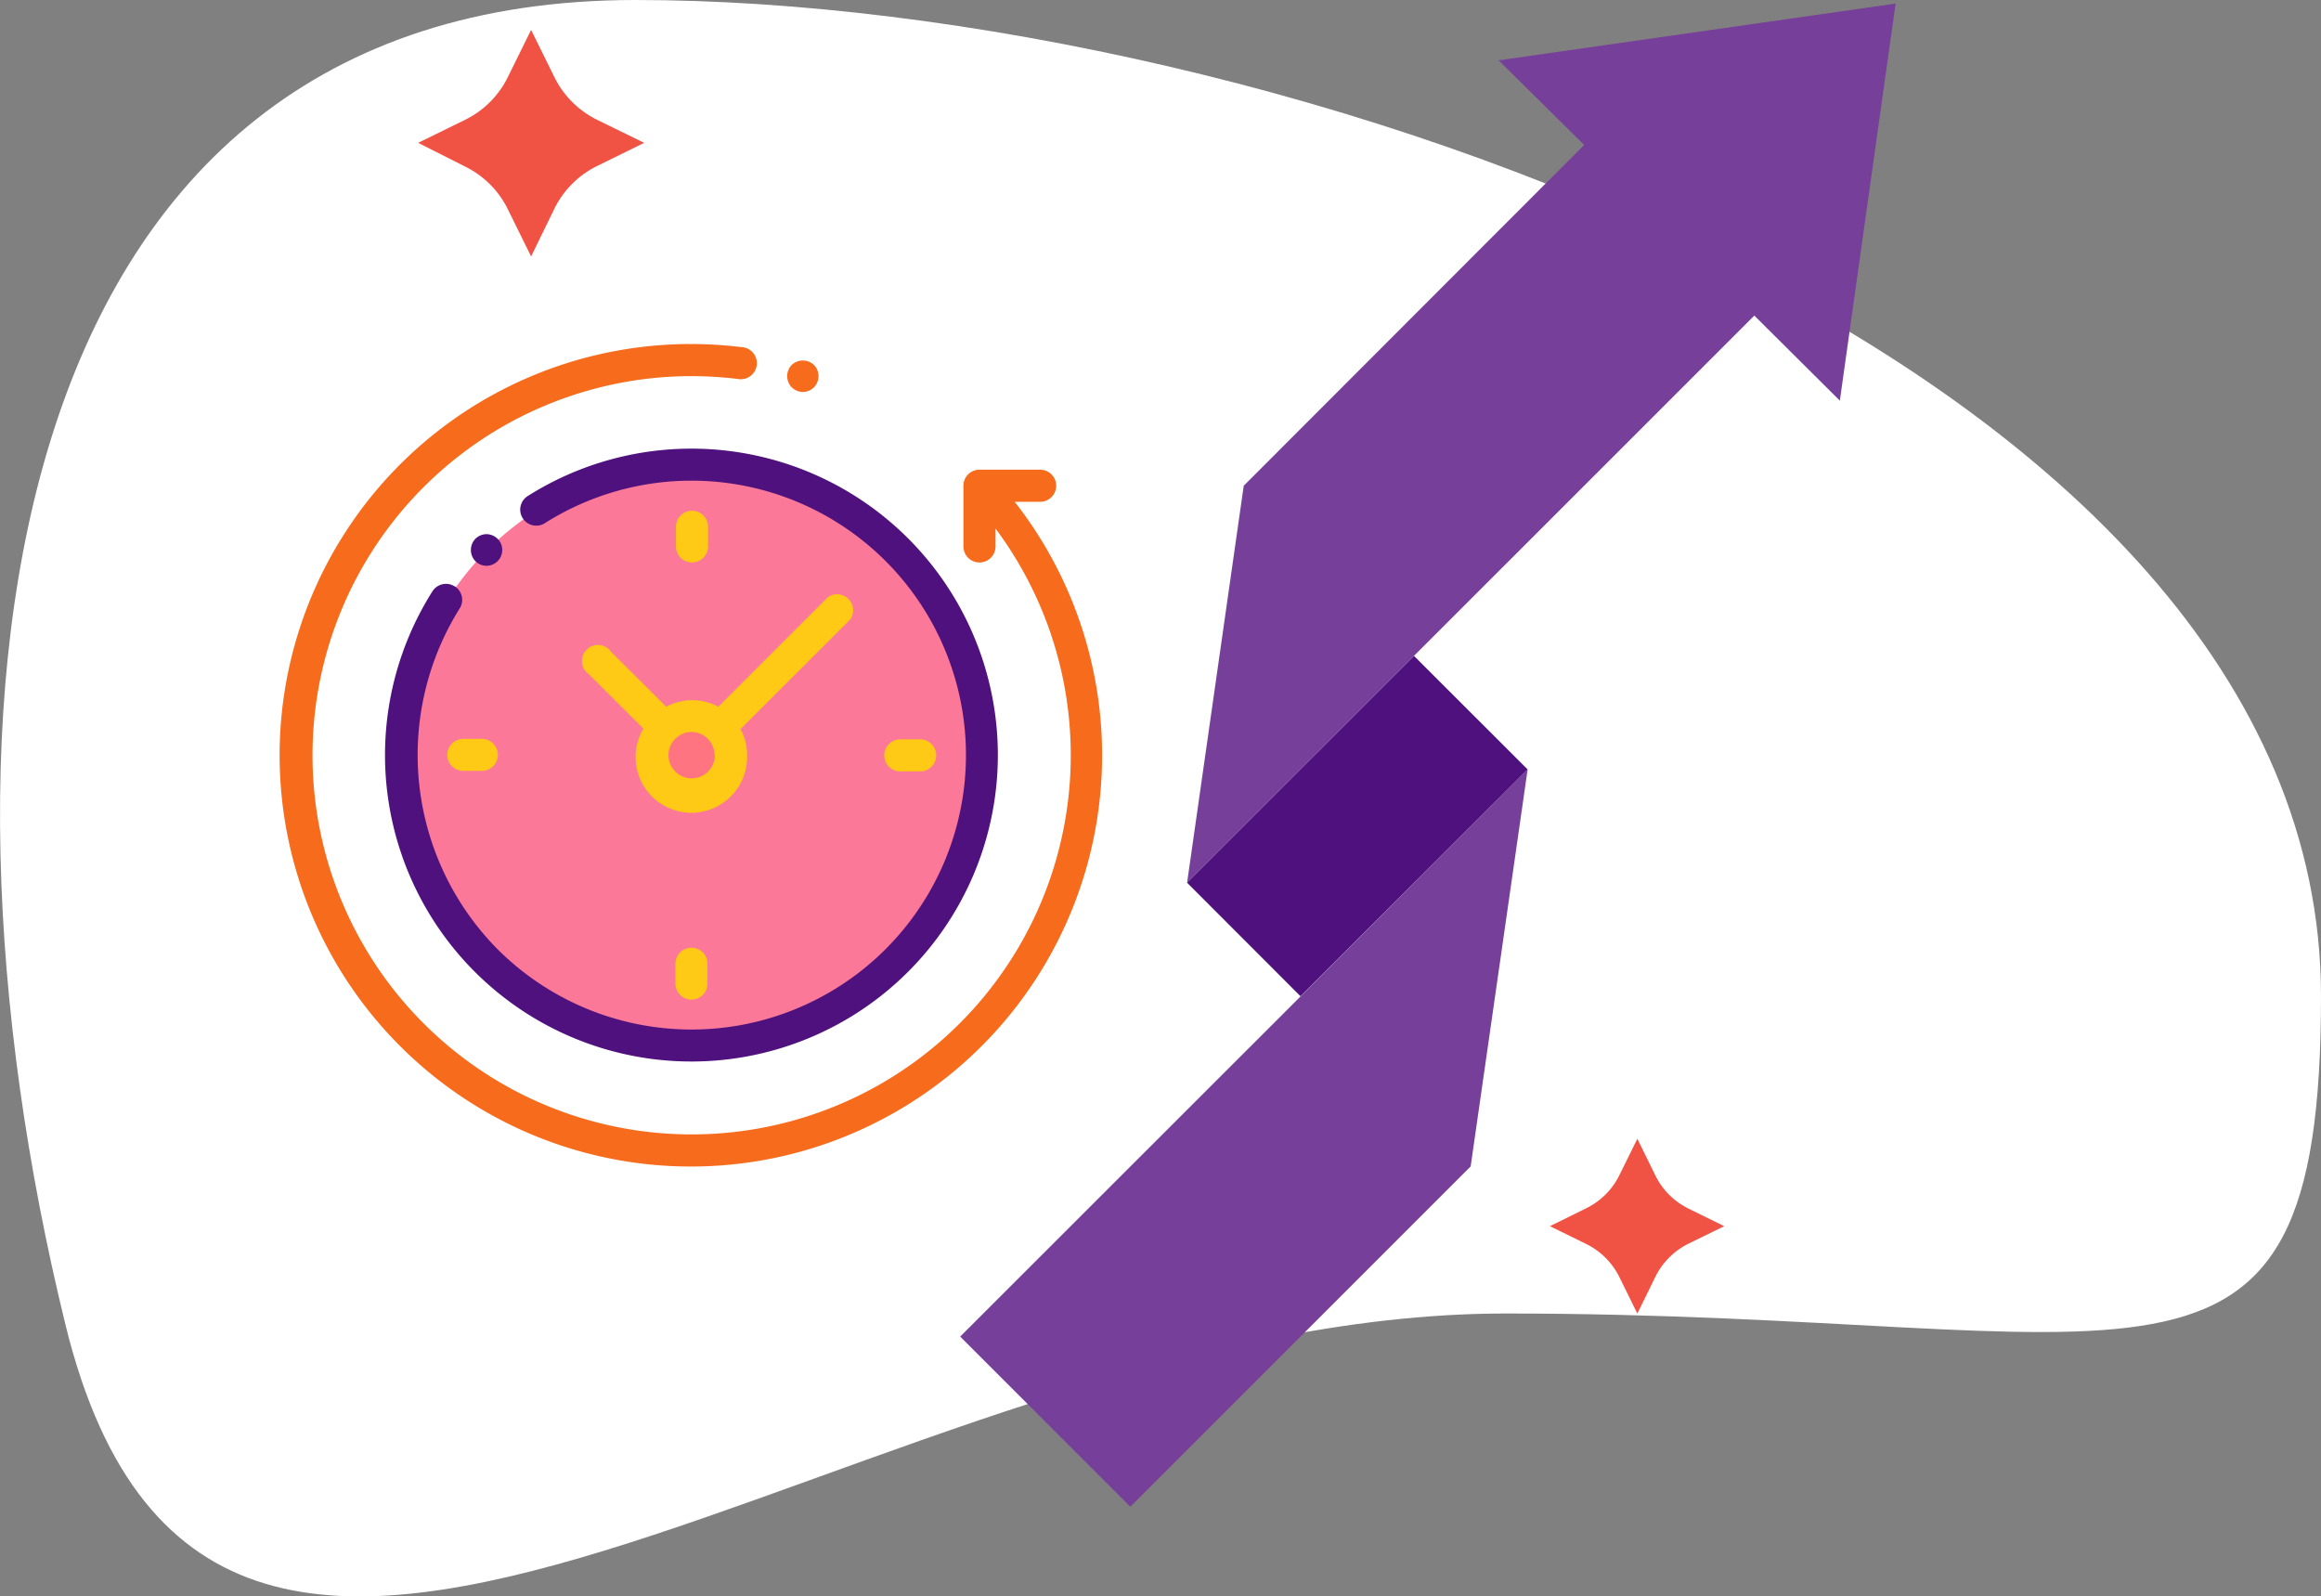 <svg xmlns="http://www.w3.org/2000/svg" viewBox="0 0 208.15 143.16"><rect x="0" y="0" width="208.15" height="143.16" fill="#808080" stroke="none"/><defs><style>.cls-1{fill:#f05344;}.cls-2{fill:#fff;}.cls-3{fill:#763f9a;}.cls-4{fill:#4f117e;}.cls-5{fill:#fb7898;}.cls-6{fill:#ff7480;}.cls-7{fill:#f76b1c;}.cls-8{fill:#ffca15;}</style></defs><title>Asset 14</title><g id="Layer_2" data-name="Layer 2"><g id="Layer_1-2" data-name="Layer 1"><path class="cls-1" d="M58.18,7.61l2.08,4.22a8.43,8.43,0,0,0,3.83,3.84l4.23,2.08-4.23,2.07a8.43,8.43,0,0,0-3.83,3.84l-2.08,4.22L56.1,23.66a8.43,8.43,0,0,0-3.83-3.84l-4.22-2.07,4.22-2.08a8.43,8.43,0,0,0,3.83-3.84Z"/><path class="cls-2" d="M208.15,89.32c0,40.47-16.06,28.47-73.11,28.47s-115.59,56.41-129.17,1C-7.85,62.79-.09,0,57,0S208.15,32.28,208.15,89.32Z"/><path class="cls-3" d="M170,.32l-35.6,5.09L142.07,13,111.54,43.56l-5.08,35.6L157.33,28.3,165,35.93Z"/><path class="cls-3" d="M137,69,86.11,119.86l15.26,15.26,30.52-30.52Z"/><path class="cls-4" d="M137,69,116.63,89.34,106.46,79.16l20.35-20.34Z"/><path class="cls-5" d="M88.08,67.72a26,26,0,1,1-26-26A26.05,26.05,0,0,1,88.08,67.72Z"/><path class="cls-6" d="M65.55,67.72A3.52,3.52,0,1,1,62,64.2a3.52,3.52,0,0,1,3.52,3.52Z"/><path class="cls-7" d="M91,45h2.28a1.44,1.44,0,0,0,0-2.88H87.84a1.44,1.44,0,0,0-1.44,1.44V49a1.44,1.44,0,1,0,2.88,0V47.4A34,34,0,1,1,62,33.73a35.84,35.84,0,0,1,4.15.25,1.44,1.44,0,1,0,.35-2.85,37.36,37.36,0,0,0-4.5-.28A36.88,36.88,0,1,0,91,45Z"/><path class="cls-4" d="M40.78,52.59a1.44,1.44,0,0,0-2,.44,27.48,27.48,0,1,0,8.6-8.58,1.44,1.44,0,1,0,1.54,2.43,24.61,24.61,0,1,1-4.3,38.24,24.77,24.77,0,0,1-3.4-30.55,1.44,1.44,0,0,0-.45-2Z"/><path class="cls-8" d="M80.74,69.18h1.78a1.44,1.44,0,1,0,0-2.88H80.74a1.44,1.44,0,1,0,0,2.88Z"/><path class="cls-8" d="M40.11,67.7a1.44,1.44,0,0,0,1.44,1.43h1.78a1.44,1.44,0,0,0,0-2.87H41.55a1.44,1.44,0,0,0-1.44,1.44Z"/><path class="cls-8" d="M63.5,49V47.24a1.44,1.44,0,1,0-2.88,0V49a1.44,1.44,0,0,0,2.88,0Z"/><path class="cls-8" d="M60.57,86.43V88.2a1.44,1.44,0,0,0,2.88,0V86.43a1.44,1.44,0,1,0-2.88,0Z"/><path class="cls-8" d="M54.82,58.47a1.44,1.44,0,1,0-2,2l4.88,4.87A5,5,0,1,0,67,67.72a4.87,4.87,0,0,0-.59-2.34l9.85-9.84a1.44,1.44,0,0,0-2-2l-9.84,9.84a4.92,4.92,0,0,0-4.67,0Zm9.29,9.25A2.08,2.08,0,1,1,62,65.64a2.08,2.08,0,0,1,2.08,2.08Z"/><path class="cls-4" d="M44.63,50.32a1.42,1.42,0,0,0,0-2,1.49,1.49,0,0,0-1-.42,1.47,1.47,0,0,0-1,.42,1.45,1.45,0,0,0,0,2,1.42,1.42,0,0,0,1,.42,1.45,1.45,0,0,0,1-.42Z"/><path class="cls-7" d="M72,35.15a1.45,1.45,0,0,0,1-.42,1.44,1.44,0,0,0,0-2,1.45,1.45,0,0,0-2,0,1.44,1.44,0,0,0,0,2,1.45,1.45,0,0,0,1,.42Z"/><path class="cls-1" d="M47.63,2.68,49.71,6.9a8.43,8.43,0,0,0,3.83,3.84l4.23,2.07-4.23,2.08a8.43,8.43,0,0,0-3.83,3.84L47.63,23l-2.08-4.22a8.38,8.38,0,0,0-3.83-3.84L37.5,12.81l4.22-2.07A8.38,8.38,0,0,0,45.55,6.9Z"/><path class="cls-1" d="M146.84,102.12l1.59,3.24a6.53,6.53,0,0,0,2.95,3l3.25,1.6-3.25,1.59a6.58,6.58,0,0,0-2.95,3l-1.59,3.25-1.6-3.25a6.53,6.53,0,0,0-3-3l-3.24-1.59,3.24-1.6a6.48,6.48,0,0,0,3-3Z"/></g></g></svg>